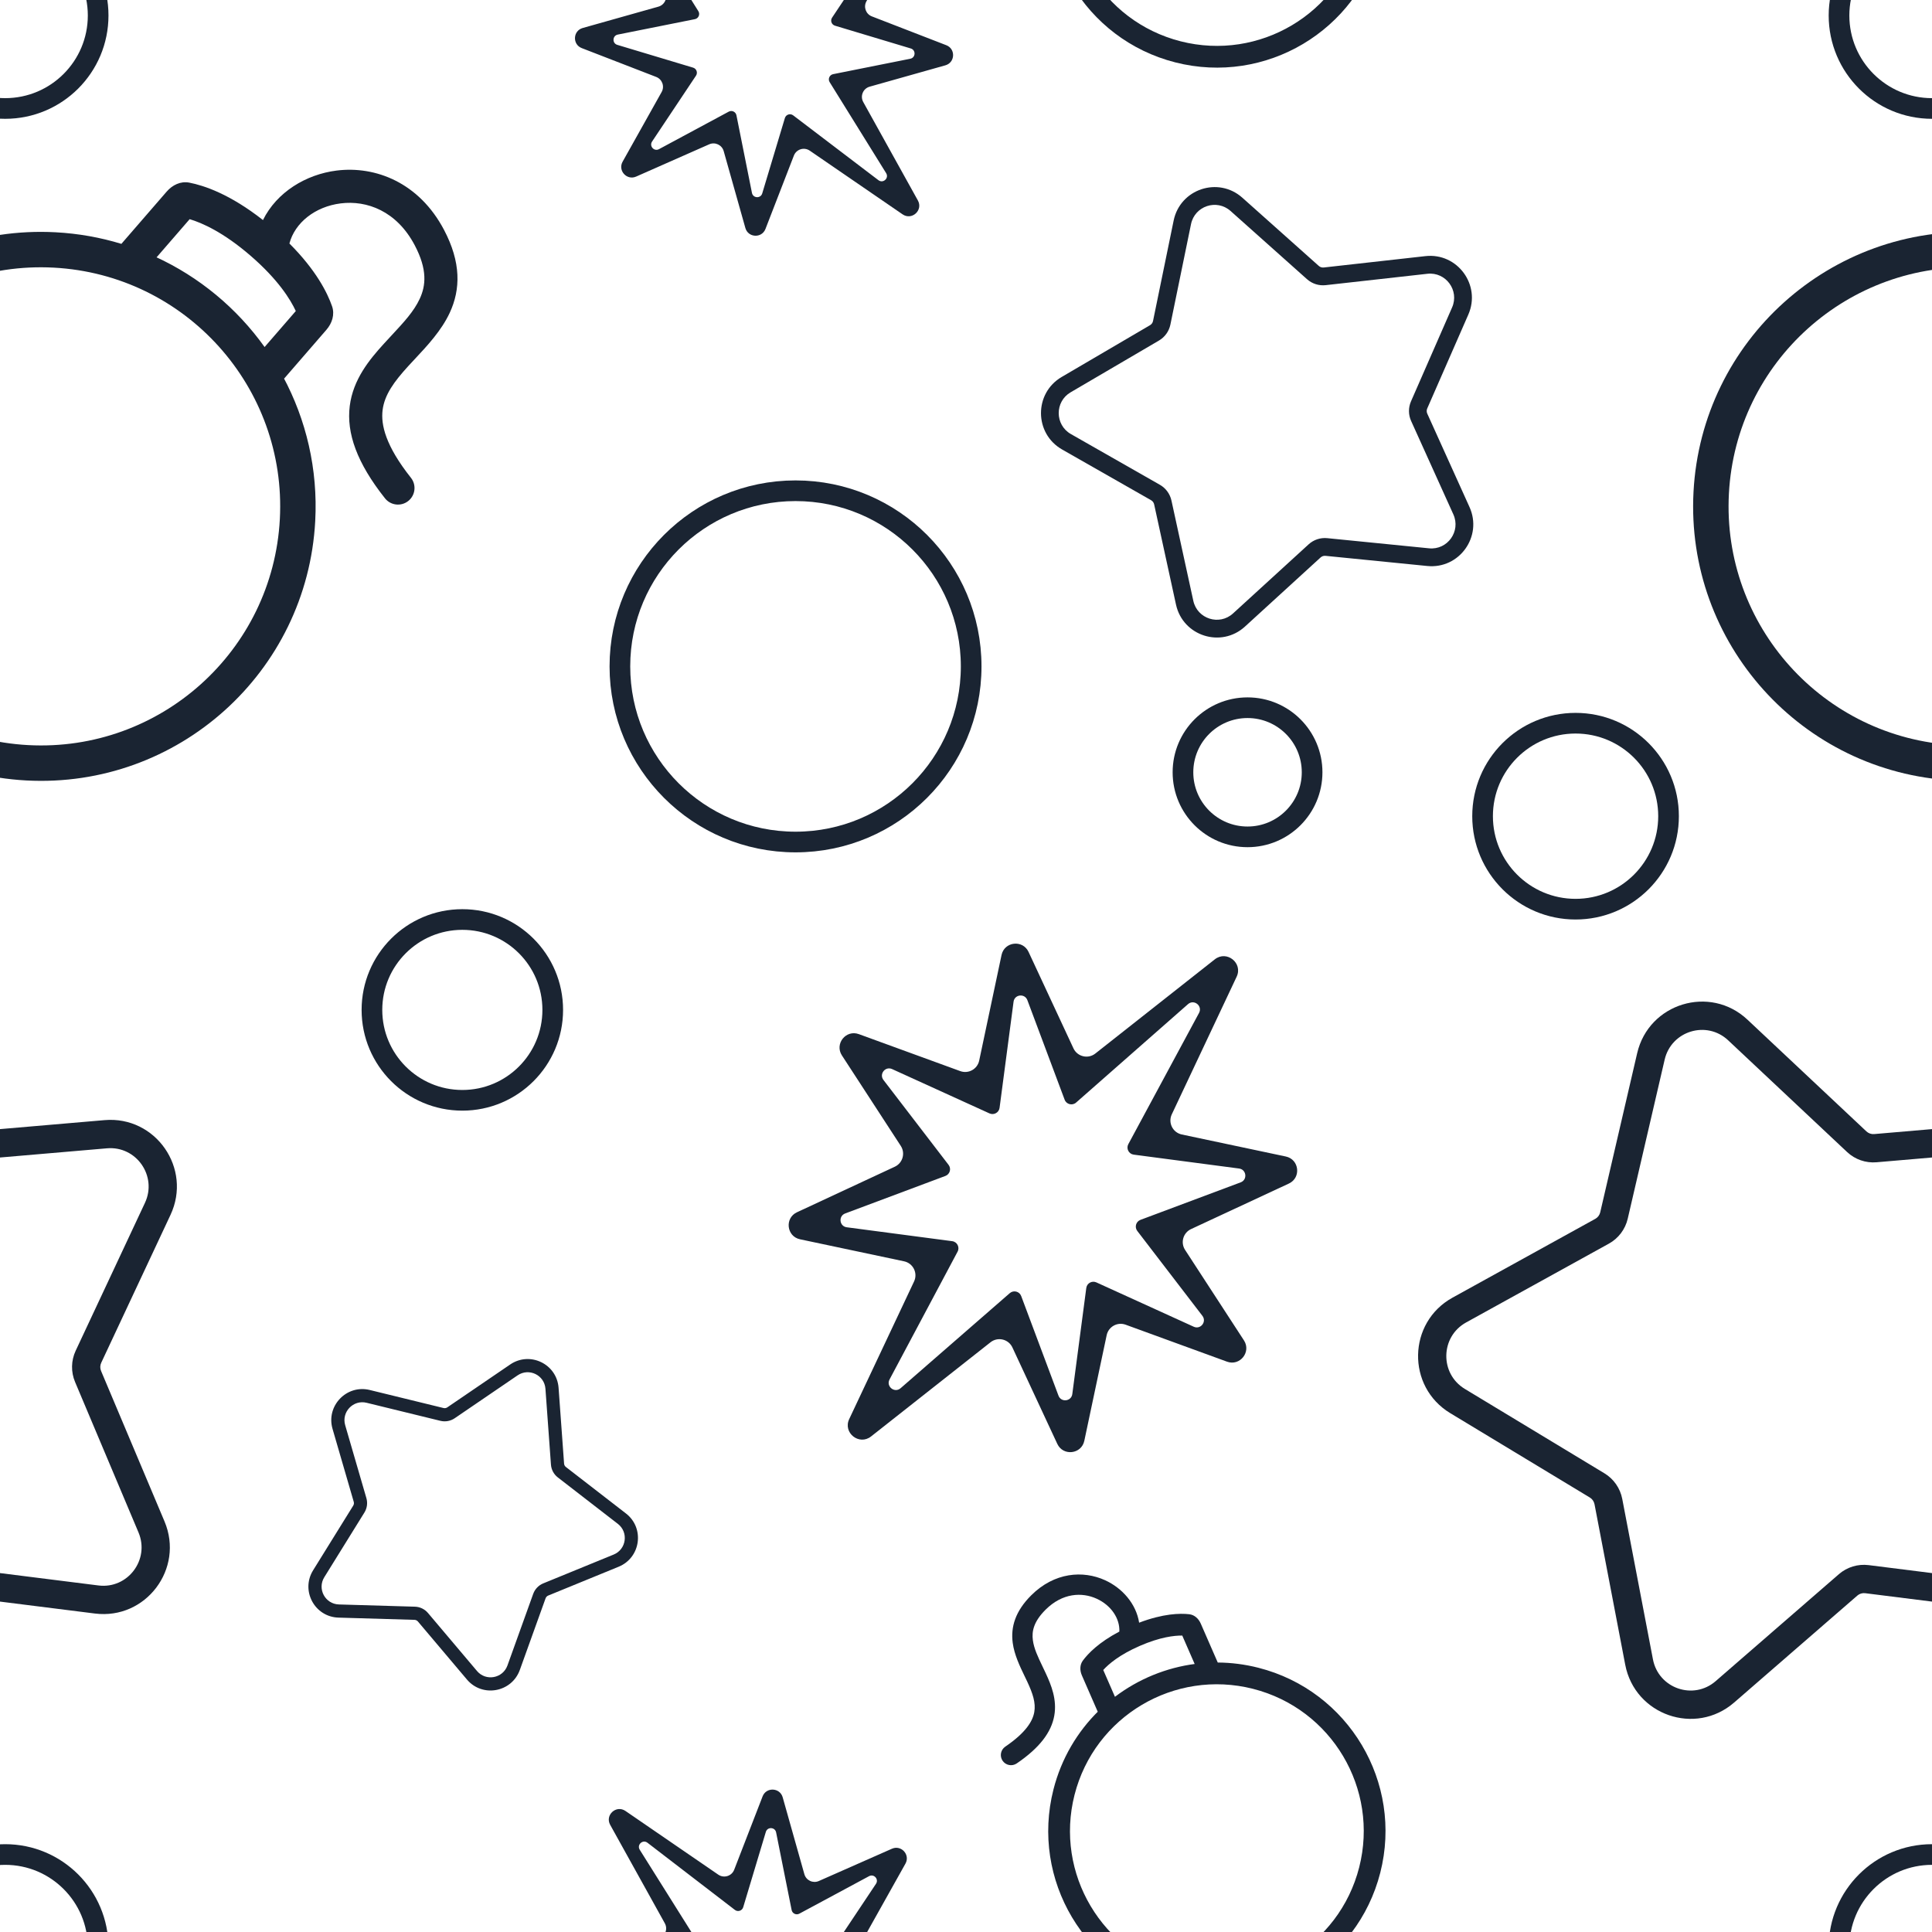 <svg width="374" height="374" viewBox="0 0 374 374" fill="none" xmlns="http://www.w3.org/2000/svg">
<g clip-path="url(#clip0_48_5500)">
<path fill-rule="evenodd" clip-rule="evenodd" d="M338.279 197.39L361.302 219.016C361.705 219.395 362.251 219.585 362.802 219.537L394.242 216.836C404.126 215.986 411.218 226.182 407.002 235.18L393.593 263.803C393.358 264.305 393.347 264.883 393.562 265.393L405.843 294.521C409.704 303.678 402.219 313.587 392.376 312.35L361.065 308.414C360.517 308.345 359.964 308.513 359.546 308.875L335.697 329.579C328.199 336.088 316.481 332.016 314.613 322.253L308.671 291.198C308.567 290.654 308.237 290.179 307.764 289.893L280.742 273.561C272.247 268.426 272.49 256.001 281.179 251.204L308.817 235.947C309.302 235.68 309.65 235.219 309.775 234.679L316.925 203.882C319.173 194.2 331.041 190.592 338.279 197.39ZM334.541 201.386C330.375 197.472 323.542 199.549 322.248 205.123L315.099 235.92C314.622 237.973 313.297 239.727 311.455 240.744L283.816 256.001C278.814 258.762 278.675 265.915 283.565 268.871L310.586 285.204C312.388 286.292 313.643 288.097 314.039 290.167L319.98 321.222C321.056 326.843 327.802 329.186 332.118 325.44L355.968 304.736C357.558 303.356 359.658 302.717 361.745 302.98L393.056 306.916C398.722 307.628 403.031 301.924 400.809 296.652L388.527 267.524C387.708 265.582 387.751 263.384 388.645 261.475L402.055 232.853C404.482 227.673 400.399 221.803 394.709 222.292L363.269 224.994C361.173 225.174 359.099 224.453 357.564 223.012L334.541 201.386Z" fill="#1A2432"/>
<path fill-rule="evenodd" clip-rule="evenodd" d="M-35.717 197.39L-12.694 219.016C-12.291 219.395 -11.745 219.585 -11.194 219.537L20.246 216.836C30.13 215.986 37.222 226.182 33.006 235.18L19.597 263.803C19.362 264.305 19.35 264.883 19.566 265.393L31.847 294.521C35.708 303.678 28.223 313.587 18.38 312.35L-12.931 308.414C-13.479 308.345 -14.032 308.513 -14.45 308.875L-38.3 329.579C-45.797 336.088 -57.515 332.016 -59.383 322.253L-65.325 291.198C-65.429 290.654 -65.759 290.179 -66.232 289.893L-93.254 273.561C-101.749 268.426 -101.506 256.001 -92.817 251.204L-65.179 235.947C-64.694 235.68 -64.346 235.219 -64.221 234.679L-57.071 203.882C-54.823 194.2 -42.955 190.592 -35.717 197.39ZM-39.455 201.386C-43.621 197.472 -50.454 199.549 -51.748 205.123L-58.897 235.92C-59.374 237.973 -60.699 239.727 -62.541 240.744L-90.18 256.001C-95.182 258.762 -95.321 265.915 -90.431 268.871L-63.41 285.204C-61.608 286.292 -60.353 288.097 -59.957 290.167L-54.016 321.222C-52.94 326.843 -46.194 329.186 -41.878 325.44L-18.028 304.736C-16.438 303.356 -14.338 302.717 -12.251 302.98L19.06 306.916C24.726 307.628 29.035 301.924 26.812 296.652L14.531 267.524C13.712 265.582 13.755 263.384 14.649 261.475L28.059 232.853C30.486 227.673 26.403 221.803 20.713 222.292L-10.727 224.994C-12.823 225.174 -14.897 224.453 -16.432 223.012L-39.455 201.386Z" fill="#1A2432"/>
<path fill-rule="evenodd" clip-rule="evenodd" d="M108.13 268.653L109.195 283.33C109.214 283.588 109.341 283.825 109.545 283.982L121.172 292.978C124.828 295.807 124.041 301.539 119.756 303.292L106.128 308.87C105.889 308.968 105.703 309.162 105.615 309.405L100.632 323.263C99.065 327.62 93.373 328.654 90.39 325.124L80.902 313.894C80.735 313.697 80.493 313.58 80.235 313.572L65.528 313.141C60.904 313.006 58.173 307.912 60.614 303.977L68.379 291.459C68.515 291.239 68.551 290.973 68.479 290.725L64.373 276.6C63.082 272.16 67.087 267.978 71.578 269.076L85.865 272.57C86.115 272.631 86.38 272.583 86.594 272.437L98.763 264.139C102.589 261.53 107.795 264.039 108.13 268.653ZM105.588 268.843C105.395 266.187 102.398 264.742 100.196 266.244L88.026 274.543C87.215 275.096 86.207 275.279 85.255 275.046L70.968 271.552C68.382 270.92 66.077 273.328 66.82 275.884L70.927 290.009C71.2 290.95 71.061 291.965 70.543 292.799L62.779 305.317C61.374 307.583 62.946 310.515 65.608 310.593L80.315 311.024C81.296 311.053 82.217 311.497 82.85 312.246L92.338 323.476C94.055 325.508 97.332 324.913 98.234 322.405L103.217 308.547C103.55 307.623 104.258 306.883 105.167 306.511L118.795 300.933C121.262 299.924 121.715 296.624 119.61 294.996L107.983 286C107.208 285.4 106.724 284.499 106.653 283.52L105.588 268.843Z" fill="#1A2432"/>
<path fill-rule="evenodd" clip-rule="evenodd" d="M240.497 38.276L255.297 51.48C255.556 51.712 255.901 51.822 256.246 51.783L275.938 49.581C282.129 48.889 286.745 55.175 284.243 60.891L276.286 79.073C276.147 79.392 276.149 79.755 276.293 80.072L284.47 98.158C287.041 103.844 282.502 110.185 276.304 109.566L256.587 107.599C256.241 107.565 255.897 107.679 255.641 107.914L241.003 121.293C236.401 125.499 228.98 123.132 227.651 117.034L223.421 97.636C223.347 97.296 223.133 97.004 222.831 96.832L205.606 87.014C200.191 83.928 200.144 76.125 205.521 72.974L222.624 62.952C222.924 62.777 223.135 62.482 223.205 62.141L227.197 42.694C228.453 36.581 235.844 34.125 240.497 38.276ZM238.215 40.844C235.537 38.455 231.281 39.868 230.559 43.388L226.567 62.834C226.3 64.131 225.497 65.253 224.357 65.921L207.254 75.943C204.158 77.757 204.186 82.249 207.303 84.025L224.527 93.843C225.675 94.497 226.492 95.609 226.774 96.903L231.003 116.301C231.769 119.811 236.041 121.174 238.69 118.752L253.328 105.373C254.303 104.481 255.612 104.046 256.926 104.177L276.643 106.144C280.212 106.5 282.824 102.85 281.344 99.577L273.167 81.491C272.621 80.285 272.613 78.904 273.144 77.692L281.1 59.51C282.54 56.219 279.883 52.601 276.319 52.999L256.627 55.201C255.315 55.347 254.001 54.929 253.015 54.048L238.215 40.844Z" fill="#1A2432"/>
<path fill-rule="evenodd" clip-rule="evenodd" d="M50.906 42.6C44.526 37.583 39.494 35.905 36.631 35.352C34.963 35.029 33.373 35.811 32.261 37.095L23.498 47.206C19.448 45.969 15.183 45.2 10.764 44.964C-18.559 43.398 -43.599 65.883 -45.165 95.187C-46.73 124.491 -24.229 149.516 5.094 151.083C34.417 152.65 59.457 130.164 61.022 100.86C61.56 90.787 59.255 81.219 54.806 72.936C54.87 73.056 54.933 73.175 54.996 73.295L63.177 63.855C64.29 62.572 64.838 60.888 64.28 59.283C63.377 56.686 61.206 52.32 56.025 47.136C57.083 43.112 61.004 39.991 65.956 39.372C71.007 38.74 76.786 40.838 80.284 47.476C82.772 52.2 82.431 55.304 81.251 57.846C80.118 60.287 78.189 62.361 75.85 64.876L75.85 64.876L75.849 64.877C75.35 65.413 74.833 65.97 74.3 66.554C71.504 69.623 68.349 73.455 67.706 78.588C67.048 83.839 69.084 89.604 74.527 96.466C75.626 97.852 77.641 98.085 79.027 96.987C80.414 95.888 80.647 93.875 79.548 92.489C74.637 86.296 73.708 82.228 74.064 79.385C74.435 76.423 76.274 73.899 79.038 70.865C79.444 70.42 79.877 69.958 80.325 69.479C82.675 66.97 85.459 63.999 87.064 60.541C89.17 56.003 89.274 50.796 85.953 44.493C81.158 35.391 72.74 32.07 65.16 33.018C59.236 33.758 53.571 37.195 50.906 42.6ZM51.222 67.178C51.222 67.178 51.223 67.178 51.222 67.178L57.261 60.211C56.208 57.941 53.831 54.116 48.536 49.532C43.241 44.949 39.113 43.144 36.714 42.427L30.313 49.813C30.221 49.77 30.128 49.727 30.035 49.685C38.57 53.586 45.856 59.666 51.222 67.178ZM5.46 144.238C31 145.603 52.809 126.018 54.173 100.494C55.537 74.971 35.938 53.174 10.398 51.809C-15.142 50.445 -36.952 70.029 -38.315 95.553C-39.679 121.076 -20.08 142.873 5.46 144.238Z" fill="#1A2432"/>
<path fill-rule="evenodd" clip-rule="evenodd" d="M423.906 42.6C417.526 37.583 412.494 35.905 409.631 35.352C407.963 35.029 406.373 35.811 405.261 37.095L396.498 47.206C392.448 45.969 388.183 45.2 383.764 44.964C354.441 43.398 329.401 65.883 327.835 95.187C326.27 124.491 348.771 149.516 378.094 151.083C407.417 152.65 432.457 130.164 434.022 100.86C434.561 90.787 432.255 81.219 427.806 72.936C427.87 73.056 427.933 73.175 427.996 73.295L436.177 63.855C437.29 62.572 437.837 60.888 437.28 59.283C436.377 56.686 434.207 52.32 429.025 47.136C430.083 43.112 434.004 39.991 438.956 39.372C444.008 38.74 449.786 40.838 453.284 47.476C455.772 52.2 455.431 55.304 454.251 57.846C453.118 60.287 451.189 62.361 448.85 64.876L448.849 64.876L448.849 64.877C448.35 65.413 447.833 65.97 447.3 66.554C444.504 69.623 441.349 73.455 440.706 78.588C440.048 83.839 442.084 89.604 447.527 96.466C448.626 97.852 450.641 98.085 452.027 96.987C453.414 95.888 453.647 93.875 452.548 92.489C447.637 86.296 446.708 82.228 447.064 79.385C447.435 76.423 449.274 73.899 452.038 70.865C452.444 70.42 452.877 69.958 453.325 69.479C455.675 66.97 458.459 63.999 460.064 60.541C462.17 56.003 462.274 50.796 458.953 44.493C454.158 35.391 445.74 32.07 438.16 33.018C432.236 33.758 426.571 37.195 423.906 42.6ZM424.223 67.178C424.223 67.178 424.223 67.178 424.223 67.178L430.261 60.211C429.208 57.941 426.831 54.116 421.536 49.532C416.241 44.949 412.113 43.144 409.714 42.427L403.313 49.813C403.221 49.77 403.128 49.727 403.035 49.685C411.57 53.586 418.856 59.666 424.223 67.178ZM378.46 144.238C404 145.603 425.809 126.018 427.173 100.494C428.537 74.971 408.938 53.174 383.398 51.809C357.858 50.445 336.049 70.029 334.685 95.553C333.321 121.076 352.92 142.873 378.46 144.238Z" fill="#1A2432"/>
<path fill-rule="evenodd" clip-rule="evenodd" d="M220.515 314.122C225.171 312.348 228.427 312.286 230.207 312.485C231.243 312.601 232.032 313.35 232.449 314.306L235.735 321.834C238.335 321.851 240.974 322.18 243.608 322.85C261.079 327.296 271.64 345.054 267.197 362.514C262.754 379.973 244.989 390.523 227.519 386.078C210.048 381.632 199.486 363.874 203.929 346.414C205.456 340.412 208.558 335.227 212.68 331.187C212.621 331.245 212.562 331.303 212.503 331.362L209.436 324.334C209.018 323.378 209.005 322.29 209.626 321.452C210.63 320.095 212.7 317.934 216.686 315.843C216.801 313.292 215.074 310.745 212.286 309.477C209.441 308.183 205.671 308.355 202.407 311.605C200.084 313.919 199.716 315.8 199.943 317.506C200.16 319.144 200.911 320.712 201.822 322.613L201.822 322.614L201.822 322.614C202.017 323.02 202.218 323.44 202.423 323.88C203.501 326.191 204.648 329.013 204.086 332.139C203.511 335.337 201.264 338.343 196.819 341.369C195.921 341.98 194.698 341.748 194.086 340.851C193.474 339.953 193.706 338.73 194.604 338.119C198.615 335.388 199.903 333.175 200.215 331.443C200.539 329.639 199.923 327.824 198.858 325.54C198.702 325.205 198.533 324.855 198.357 324.493C197.439 322.592 196.351 320.342 196.043 318.022C195.639 314.977 196.531 311.906 199.63 308.82C204.105 304.363 209.646 303.957 213.914 305.899C217.25 307.416 219.942 310.467 220.515 314.122ZM215.834 328.468C215.834 328.468 215.833 328.468 215.834 328.468L213.569 323.28C214.602 322.142 216.694 320.335 220.636 318.618C224.578 316.9 227.327 316.598 228.864 316.616L231.264 322.116C231.326 322.107 231.388 322.099 231.45 322.091C225.735 322.817 220.353 325.047 215.834 328.468ZM228.556 381.999C213.339 378.127 204.14 362.66 208.01 347.453C211.88 332.245 227.353 323.056 242.57 326.929C257.787 330.801 266.986 346.268 263.116 361.475C259.246 376.682 243.773 385.871 228.556 381.999Z" fill="#1A2432"/>
<path fill-rule="evenodd" clip-rule="evenodd" d="M220.515 -59.879C225.171 -61.652 228.427 -61.714 230.207 -61.515C231.243 -61.399 232.032 -60.65 232.449 -59.694L235.735 -52.166C238.335 -52.149 240.974 -51.82 243.608 -51.15C261.079 -46.704 271.64 -28.946 267.197 -11.486C262.754 5.973 244.989 16.523 227.519 12.078C210.048 7.632 199.486 -10.126 203.929 -27.586C205.456 -33.588 208.558 -38.773 212.68 -42.813C212.621 -42.755 212.562 -42.697 212.503 -42.638L209.436 -49.666C209.018 -50.622 209.005 -51.709 209.626 -52.548C210.63 -53.905 212.7 -56.066 216.686 -58.157C216.801 -60.708 215.074 -63.255 212.286 -64.523C209.441 -65.817 205.671 -65.645 202.407 -62.395C200.084 -60.081 199.716 -58.2 199.943 -56.495C200.16 -54.856 200.911 -53.288 201.822 -51.387L201.822 -51.386L201.822 -51.386C202.017 -50.98 202.218 -50.56 202.423 -50.12C203.501 -47.809 204.648 -44.987 204.086 -41.861C203.511 -38.663 201.264 -35.657 196.819 -32.631C195.921 -32.02 194.698 -32.252 194.086 -33.15C193.474 -34.047 193.706 -35.27 194.604 -35.881C198.615 -38.612 199.903 -40.825 200.215 -42.557C200.539 -44.361 199.923 -46.176 198.858 -48.46C198.702 -48.795 198.533 -49.145 198.357 -49.507C197.439 -51.408 196.351 -53.658 196.043 -55.978C195.639 -59.023 196.531 -62.094 199.63 -65.18C204.105 -69.637 209.646 -70.043 213.914 -68.101C217.25 -66.584 219.942 -63.533 220.515 -59.879ZM215.834 -45.532C215.834 -45.532 215.833 -45.532 215.834 -45.532L213.569 -50.72C214.602 -51.858 216.694 -53.665 220.636 -55.382C224.578 -57.099 227.327 -57.403 228.864 -57.384L231.264 -51.884C231.326 -51.893 231.388 -51.901 231.45 -51.909C225.735 -51.183 220.353 -48.953 215.834 -45.532ZM228.556 7.999C213.339 4.127 204.14 -11.34 208.01 -26.547C211.88 -41.755 227.353 -50.944 242.57 -47.071C257.787 -43.199 266.986 -27.732 263.116 -12.525C259.246 2.682 243.773 11.871 228.556 7.999Z" fill="#1A2432"/>
<path fill-rule="evenodd" clip-rule="evenodd" d="M121.078 -23.43C119.29 -24.656 117.069 -22.635 118.121 -20.74L128.696 -1.686C129.339 -0.527 128.733 0.928 127.458 1.287L112.8 5.42C110.902 5.956 110.776 8.599 112.616 9.312L127.031 14.894C128.196 15.345 128.692 16.723 128.081 17.812L120.527 31.299C119.563 33.021 121.344 34.978 123.148 34.181L137.289 27.936C138.431 27.431 139.756 28.055 140.095 29.257L144.29 44.135C144.826 46.034 147.469 46.159 148.182 44.319L153.681 30.118C154.16 28.882 155.666 28.416 156.758 29.166L174.727 41.495C176.515 42.721 178.737 40.7 177.685 38.805L167.109 19.751C166.466 18.593 167.072 17.138 168.347 16.778L183.005 12.645C184.904 12.11 185.029 9.466 183.19 8.754L168.774 3.171C167.609 2.72 167.114 1.343 167.724 0.253L175.278 -13.234C176.242 -14.955 174.461 -16.913 172.657 -16.116L158.516 -9.87C157.374 -9.366 156.049 -9.989 155.71 -11.191L151.515 -26.07C150.98 -27.968 148.336 -28.094 147.624 -26.254L142.124 -12.052C141.646 -10.817 140.14 -10.351 139.047 -11.101L121.078 -23.43ZM125.337 -17.279C124.429 -17.977 123.233 -16.889 123.841 -15.919L135.188 2.158C135.57 2.767 135.224 3.57 134.519 3.71L119.591 6.695C118.542 6.904 118.473 8.377 119.497 8.685L134.174 13.095C134.834 13.294 135.115 14.074 134.732 14.648L126.23 27.399C125.637 28.289 126.629 29.379 127.571 28.873L141.068 21.614C141.675 21.287 142.426 21.64 142.561 22.317L145.565 37.345C145.774 38.393 147.247 38.463 147.555 37.439L151.939 22.852C152.145 22.166 152.973 21.896 153.544 22.33L170.048 34.88C170.955 35.57 172.143 34.49 171.542 33.522L160.608 15.905C160.23 15.296 160.576 14.497 161.279 14.356L176.215 11.371C177.264 11.161 177.333 9.688 176.309 9.381L161.632 4.97C160.972 4.771 160.691 3.991 161.074 3.417L169.576 -9.334C170.169 -10.223 169.177 -11.314 168.235 -10.808L154.738 -3.548C154.131 -3.222 153.38 -3.575 153.245 -4.251L150.241 -19.28C150.031 -20.328 148.559 -20.398 148.251 -19.374L143.869 -4.794C143.663 -4.106 142.831 -3.838 142.261 -4.276L125.337 -17.279Z" fill="#1A2432"/>
<path fill-rule="evenodd" clip-rule="evenodd" d="M121.079 350.57C119.291 349.343 117.07 351.364 118.122 353.26L128.697 372.314C129.34 373.472 128.734 374.927 127.459 375.287L112.801 379.42C110.903 379.955 110.777 382.599 112.617 383.311L127.032 388.894C128.197 389.345 128.693 390.722 128.082 391.812L120.528 405.299C119.564 407.02 121.345 408.978 123.149 408.181L137.29 401.935C138.432 401.431 139.757 402.054 140.096 403.256L144.291 418.135C144.827 420.033 147.47 420.158 148.183 418.319L153.682 404.117C154.161 402.882 155.667 402.416 156.759 403.166L174.728 415.494C176.516 416.721 178.738 414.7 177.686 412.805L167.11 393.751C166.467 392.592 167.073 391.137 168.348 390.778L183.006 386.645C184.905 386.109 185.03 383.466 183.191 382.753L168.775 377.171C167.61 376.72 167.115 375.342 167.725 374.252L175.279 360.765C176.243 359.044 174.462 357.086 172.658 357.883L158.517 364.129C157.375 364.634 156.05 364.01 155.711 362.808L151.516 347.93C150.981 346.031 148.337 345.906 147.625 347.745L142.125 361.947C141.647 363.183 140.141 363.648 139.048 362.899L121.079 350.57ZM125.338 356.72C124.429 356.022 123.234 357.11 123.842 358.08L135.189 376.157C135.571 376.766 135.225 377.569 134.52 377.71L119.592 380.694C118.543 380.904 118.474 382.376 119.498 382.684L134.175 387.095C134.835 387.293 135.116 388.074 134.733 388.648L126.231 401.399C125.638 402.288 126.63 403.379 127.572 402.872L141.069 395.613C141.676 395.286 142.427 395.64 142.562 396.316L145.566 411.344C145.775 412.393 147.248 412.463 147.556 411.439L151.94 396.851C152.146 396.165 152.974 395.896 153.545 396.33L170.049 408.88C170.956 409.57 172.144 408.489 171.543 407.521L160.609 389.904C160.231 389.295 160.577 388.496 161.28 388.356L176.216 385.37C177.265 385.161 177.334 383.688 176.31 383.38L161.633 378.969C160.973 378.771 160.692 377.99 161.075 377.416L169.577 364.666C170.17 363.776 169.178 362.685 168.236 363.192L154.739 370.451C154.132 370.778 153.381 370.425 153.246 369.748L150.242 354.72C150.032 353.671 148.56 353.602 148.252 354.626L143.87 369.205C143.664 369.894 142.832 370.162 142.262 369.724L125.338 356.72Z" fill="#1A2432"/>
<path fill-rule="evenodd" clip-rule="evenodd" d="M239.394 189.074C240.644 186.423 237.466 183.897 235.165 185.711L212.034 203.946C210.627 205.055 208.555 204.561 207.799 202.938L199.111 184.276C197.986 181.859 194.431 182.264 193.879 184.873L189.553 205.314C189.203 206.966 187.472 207.926 185.886 207.347L166.256 200.189C163.751 199.275 161.525 202.075 162.979 204.31L174.374 221.824C175.294 223.239 174.749 225.141 173.219 225.854L154.277 234.673C151.859 235.798 152.265 239.352 154.873 239.904L175.012 244.167C176.764 244.538 177.711 246.446 176.948 248.066L164.39 274.709C163.14 277.36 166.317 279.887 168.619 278.073L191.75 259.837C193.156 258.729 195.229 259.222 195.985 260.846L204.673 279.507C205.798 281.924 209.352 281.519 209.904 278.91L214.231 258.469C214.581 256.817 216.312 255.858 217.898 256.436L237.527 263.594C240.032 264.508 242.259 261.708 240.805 259.473L229.41 241.959C228.489 240.544 229.035 238.642 230.565 237.929L249.507 229.111C251.924 227.985 251.519 224.431 248.911 223.879L228.772 219.616C227.02 219.246 226.073 217.337 226.836 215.718L239.394 189.074ZM232.111 196.087C232.845 194.725 231.135 193.365 229.973 194.387L208.311 213.439C207.582 214.08 206.435 213.793 206.095 212.883L198.881 193.612C198.375 192.259 196.395 192.484 196.206 193.917L193.499 214.454C193.377 215.379 192.396 215.922 191.548 215.536L172.695 206.953C171.38 206.354 170.139 207.914 171.019 209.061L183.627 225.497C184.194 226.236 183.885 227.314 183.012 227.641L163.612 234.903C162.259 235.409 162.484 237.39 163.917 237.578L184.328 240.269C185.289 240.395 185.827 241.442 185.372 242.297L172.201 267.035C171.478 268.394 173.176 269.745 174.338 268.734L195.474 250.331C196.205 249.695 197.346 249.984 197.685 250.891L204.903 270.172C205.409 271.525 207.39 271.3 207.578 269.867L210.285 249.33C210.407 248.405 211.388 247.862 212.236 248.248L231.089 256.831C232.404 257.43 233.645 255.87 232.765 254.723L220.157 238.287C219.59 237.548 219.899 236.47 220.772 236.143L240.172 228.881C241.525 228.375 241.3 226.394 239.867 226.206L219.466 223.517C218.503 223.39 217.965 222.338 218.426 221.483L232.111 196.087Z" fill="#1A2432"/>
<circle cx="89.5" cy="195.5" r="17.5" stroke="#1A2432" stroke-width="4"/>
<circle cx="154" cy="129" r="34" stroke="#1A2432" stroke-width="4"/>
<circle cx="305" cy="158" r="18" stroke="#1A2432" stroke-width="4"/>
<circle cx="374" cy="377" r="18" stroke="#1A2432" stroke-width="4"/>
<circle cx="374" cy="3" r="18" stroke="#1A2432" stroke-width="4"/>
<circle cx="1" cy="3" r="18" stroke="#1A2432" stroke-width="4"/>
<circle cx="1" cy="377" r="18" stroke="#1A2432" stroke-width="4"/>
<circle cx="241.5" cy="149.5" r="12.5" stroke="#1A2432" stroke-width="4"/>
</g>
<defs>
<clipPath id="clip0_48_5500">
<rect width="374" height="374" fill="white"/>
</clipPath>
</defs>
</svg>

